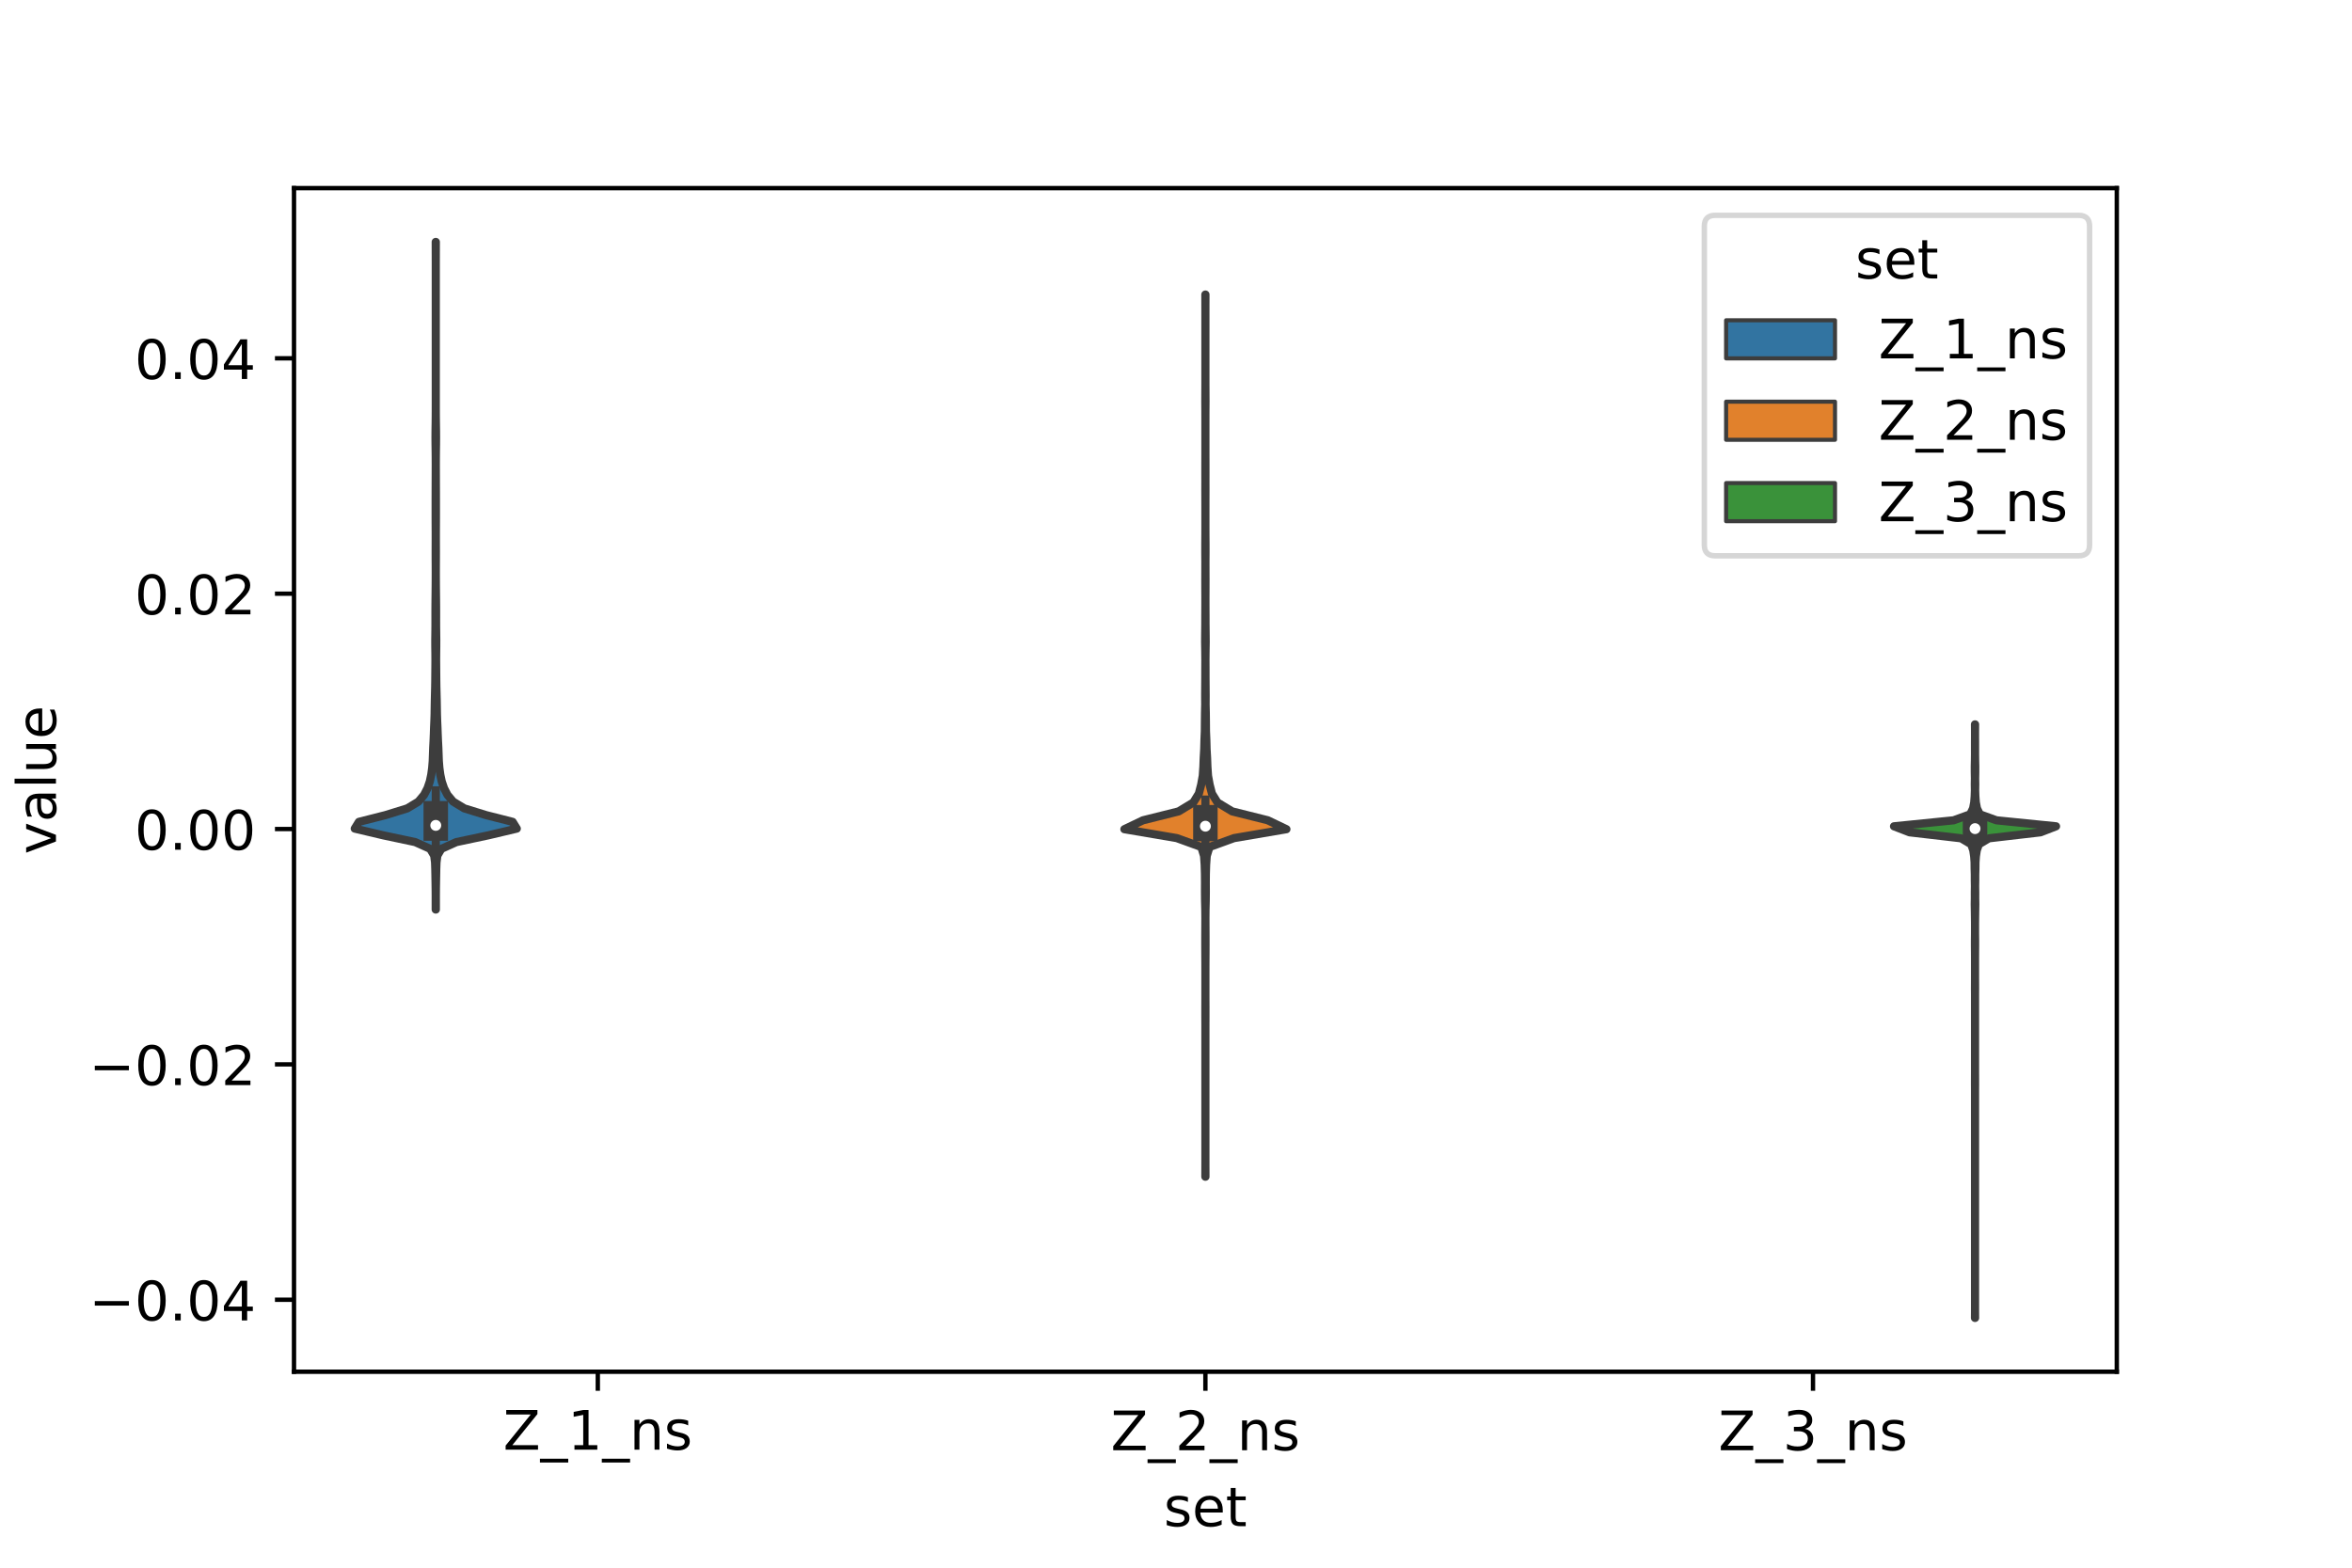 <?xml version="1.0" encoding="utf-8" standalone="no"?>
<!DOCTYPE svg PUBLIC "-//W3C//DTD SVG 1.1//EN"
  "http://www.w3.org/Graphics/SVG/1.1/DTD/svg11.dtd">
<!-- Created with matplotlib (https://matplotlib.org/) -->
<svg height="288pt" version="1.1" viewBox="0 0 432 288" width="432pt" xmlns="http://www.w3.org/2000/svg" xmlns:xlink="http://www.w3.org/1999/xlink">
 <defs>
  <style type="text/css">*{stroke-linecap:butt;stroke-linejoin:round;}</style>
 </defs>
 <g id="figure_1">
  <g id="patch_1">
   <path d="M 0 288 
L 432 288 
L 432 0 
L 0 0 
z
" style="fill:#ffffff;"/>
  </g>
  <g id="axes_1">
   <g id="patch_2">
    <path d="M 54 252 
L 388.8 252 
L 388.8 34.56 
L 54 34.56 
z
" style="fill:#ffffff;"/>
   </g>
   <g id="PolyCollection_1">
    <defs>
     <path d="M 80.053 -120.911 
L 80.027 -120.911 
L 80.026 -122.15 
L 80.027 -123.388 
L 80.019 -124.627 
L 80 -125.866 
L 79.978 -127.105 
L 79.954 -128.344 
L 79.909 -129.583 
L 79.751 -130.821 
L 79.016 -132.06 
L 76.26 -133.299 
L 70.404 -134.538 
L 65.16 -135.777 
L 65.924 -137.016 
L 70.798 -138.255 
L 74.804 -139.493 
L 76.852 -140.732 
L 77.89 -141.971 
L 78.529 -143.21 
L 78.95 -144.449 
L 79.211 -145.688 
L 79.379 -146.926 
L 79.48 -148.165 
L 79.526 -149.404 
L 79.572 -150.643 
L 79.637 -151.882 
L 79.689 -153.121 
L 79.733 -154.359 
L 79.788 -155.598 
L 79.829 -156.837 
L 79.848 -158.076 
L 79.87 -159.315 
L 79.902 -160.554 
L 79.932 -161.793 
L 79.951 -163.031 
L 79.961 -164.27 
L 79.972 -165.509 
L 79.981 -166.748 
L 79.973 -167.987 
L 79.956 -169.226 
L 79.953 -170.464 
L 79.969 -171.703 
L 79.983 -172.942 
L 79.985 -174.181 
L 79.983 -175.42 
L 79.987 -176.659 
L 79.998 -177.898 
L 80.012 -179.136 
L 80.024 -180.375 
L 80.032 -181.614 
L 80.035 -182.853 
L 80.032 -184.092 
L 80.024 -185.331 
L 80.021 -186.569 
L 80.025 -187.808 
L 80.029 -189.047 
L 80.028 -190.286 
L 80.021 -191.525 
L 80.016 -192.764 
L 80.015 -194.003 
L 80.016 -195.241 
L 80.016 -196.48 
L 80.019 -197.719 
L 80.024 -198.958 
L 80.028 -200.197 
L 80.032 -201.436 
L 80.035 -202.674 
L 80.031 -203.913 
L 80.019 -205.152 
L 80.001 -206.391 
L 79.991 -207.63 
L 79.999 -208.869 
L 80.018 -210.108 
L 80.033 -211.346 
L 80.039 -212.585 
L 80.04 -213.824 
L 80.04 -215.063 
L 80.04 -216.302 
L 80.04 -217.541 
L 80.04 -218.779 
L 80.04 -220.018 
L 80.04 -221.257 
L 80.04 -222.496 
L 80.04 -223.735 
L 80.04 -224.974 
L 80.04 -226.213 
L 80.04 -227.451 
L 80.04 -228.69 
L 80.04 -229.929 
L 80.04 -231.168 
L 80.04 -232.407 
L 80.04 -233.646 
L 80.04 -234.884 
L 80.04 -236.123 
L 80.04 -237.362 
L 80.04 -238.601 
L 80.04 -239.84 
L 80.038 -241.079 
L 80.034 -242.318 
L 80.032 -243.556 
L 80.048 -243.556 
L 80.048 -243.556 
L 80.046 -242.318 
L 80.042 -241.079 
L 80.04 -239.84 
L 80.04 -238.601 
L 80.04 -237.362 
L 80.04 -236.123 
L 80.04 -234.884 
L 80.04 -233.646 
L 80.04 -232.407 
L 80.04 -231.168 
L 80.04 -229.929 
L 80.04 -228.69 
L 80.04 -227.451 
L 80.04 -226.213 
L 80.04 -224.974 
L 80.04 -223.735 
L 80.04 -222.496 
L 80.04 -221.257 
L 80.04 -220.018 
L 80.04 -218.779 
L 80.04 -217.541 
L 80.04 -216.302 
L 80.04 -215.063 
L 80.04 -213.824 
L 80.041 -212.585 
L 80.047 -211.346 
L 80.062 -210.108 
L 80.081 -208.869 
L 80.089 -207.63 
L 80.079 -206.391 
L 80.061 -205.152 
L 80.049 -203.913 
L 80.045 -202.674 
L 80.048 -201.436 
L 80.052 -200.197 
L 80.056 -198.958 
L 80.061 -197.719 
L 80.064 -196.48 
L 80.064 -195.241 
L 80.065 -194.003 
L 80.064 -192.764 
L 80.059 -191.525 
L 80.052 -190.286 
L 80.051 -189.047 
L 80.055 -187.808 
L 80.059 -186.569 
L 80.056 -185.331 
L 80.048 -184.092 
L 80.045 -182.853 
L 80.048 -181.614 
L 80.056 -180.375 
L 80.068 -179.136 
L 80.082 -177.898 
L 80.093 -176.659 
L 80.097 -175.42 
L 80.095 -174.181 
L 80.097 -172.942 
L 80.111 -171.703 
L 80.127 -170.464 
L 80.124 -169.226 
L 80.107 -167.987 
L 80.099 -166.748 
L 80.108 -165.509 
L 80.119 -164.27 
L 80.129 -163.031 
L 80.148 -161.793 
L 80.178 -160.554 
L 80.21 -159.315 
L 80.232 -158.076 
L 80.251 -156.837 
L 80.292 -155.598 
L 80.347 -154.359 
L 80.391 -153.121 
L 80.443 -151.882 
L 80.508 -150.643 
L 80.554 -149.404 
L 80.6 -148.165 
L 80.701 -146.926 
L 80.869 -145.688 
L 81.13 -144.449 
L 81.551 -143.21 
L 82.19 -141.971 
L 83.228 -140.732 
L 85.276 -139.493 
L 89.282 -138.255 
L 94.156 -137.016 
L 94.92 -135.777 
L 89.676 -134.538 
L 83.82 -133.299 
L 81.064 -132.06 
L 80.329 -130.821 
L 80.171 -129.583 
L 80.126 -128.344 
L 80.102 -127.105 
L 80.08 -125.866 
L 80.061 -124.627 
L 80.053 -123.388 
L 80.054 -122.15 
L 80.053 -120.911 
z
" id="m9931a02094" style="stroke:#3d3d3d;stroke-width:1.5;"/>
    </defs>
    <g clip-path="url(#pcf8fd3a5f3)">
     <use style="fill:#3274a1;stroke:#3d3d3d;stroke-width:1.5;" x="0" xlink:href="#m9931a02094" y="288"/>
    </g>
   </g>
   <g id="PolyCollection_2">
    <defs>
     <path d="M 221.408 -71.827 
L 221.392 -71.827 
L 221.397 -73.464 
L 221.4 -75.101 
L 221.4 -76.738 
L 221.4 -78.375 
L 221.4 -80.011 
L 221.4 -81.648 
L 221.4 -83.285 
L 221.4 -84.922 
L 221.4 -86.559 
L 221.4 -88.196 
L 221.4 -89.833 
L 221.4 -91.47 
L 221.4 -93.107 
L 221.4 -94.744 
L 221.4 -96.381 
L 221.4 -98.018 
L 221.399 -99.655 
L 221.394 -101.292 
L 221.393 -102.929 
L 221.399 -104.566 
L 221.4 -106.203 
L 221.4 -107.84 
L 221.4 -109.477 
L 221.396 -111.114 
L 221.386 -112.751 
L 221.379 -114.388 
L 221.38 -116.025 
L 221.388 -117.661 
L 221.395 -119.298 
L 221.381 -120.935 
L 221.34 -122.572 
L 221.325 -124.209 
L 221.332 -125.846 
L 221.319 -127.483 
L 221.269 -129.12 
L 221.155 -130.757 
L 220.652 -132.394 
L 216.142 -134.031 
L 206.52 -135.668 
L 209.939 -137.305 
L 216.491 -138.942 
L 219.188 -140.579 
L 220.2 -142.216 
L 220.623 -143.853 
L 220.92 -145.49 
L 221.031 -147.127 
L 221.092 -148.764 
L 221.186 -150.401 
L 221.23 -152.038 
L 221.298 -153.675 
L 221.311 -155.312 
L 221.328 -156.948 
L 221.365 -158.585 
L 221.357 -160.222 
L 221.368 -161.859 
L 221.381 -163.496 
L 221.383 -165.133 
L 221.391 -166.77 
L 221.375 -168.407 
L 221.349 -170.044 
L 221.362 -171.681 
L 221.381 -173.318 
L 221.383 -174.955 
L 221.393 -176.592 
L 221.395 -178.229 
L 221.388 -179.866 
L 221.384 -181.503 
L 221.39 -183.14 
L 221.394 -184.777 
L 221.382 -186.414 
L 221.383 -188.051 
L 221.396 -189.688 
L 221.4 -191.325 
L 221.4 -192.962 
L 221.4 -194.599 
L 221.397 -196.235 
L 221.392 -197.872 
L 221.396 -199.509 
L 221.393 -201.146 
L 221.394 -202.783 
L 221.399 -204.42 
L 221.4 -206.057 
L 221.4 -207.694 
L 221.4 -209.331 
L 221.4 -210.968 
L 221.396 -212.605 
L 221.384 -214.242 
L 221.392 -215.879 
L 221.399 -217.516 
L 221.4 -219.153 
L 221.4 -220.79 
L 221.4 -222.427 
L 221.4 -224.064 
L 221.4 -225.701 
L 221.4 -227.338 
L 221.4 -228.975 
L 221.4 -230.612 
L 221.397 -232.249 
L 221.392 -233.886 
L 221.408 -233.886 
L 221.408 -233.886 
L 221.403 -232.249 
L 221.4 -230.612 
L 221.4 -228.975 
L 221.4 -227.338 
L 221.4 -225.701 
L 221.4 -224.064 
L 221.4 -222.427 
L 221.4 -220.79 
L 221.4 -219.153 
L 221.401 -217.516 
L 221.408 -215.879 
L 221.416 -214.242 
L 221.404 -212.605 
L 221.4 -210.968 
L 221.4 -209.331 
L 221.4 -207.694 
L 221.4 -206.057 
L 221.401 -204.42 
L 221.406 -202.783 
L 221.407 -201.146 
L 221.404 -199.509 
L 221.408 -197.872 
L 221.403 -196.235 
L 221.4 -194.599 
L 221.4 -192.962 
L 221.4 -191.325 
L 221.404 -189.688 
L 221.417 -188.051 
L 221.418 -186.414 
L 221.406 -184.777 
L 221.41 -183.14 
L 221.416 -181.503 
L 221.412 -179.866 
L 221.405 -178.229 
L 221.407 -176.592 
L 221.417 -174.955 
L 221.419 -173.318 
L 221.438 -171.681 
L 221.451 -170.044 
L 221.425 -168.407 
L 221.409 -166.77 
L 221.417 -165.133 
L 221.419 -163.496 
L 221.432 -161.859 
L 221.443 -160.222 
L 221.435 -158.585 
L 221.472 -156.948 
L 221.489 -155.312 
L 221.502 -153.675 
L 221.57 -152.038 
L 221.614 -150.401 
L 221.708 -148.764 
L 221.769 -147.127 
L 221.88 -145.49 
L 222.177 -143.853 
L 222.6 -142.216 
L 223.612 -140.579 
L 226.309 -138.942 
L 232.861 -137.305 
L 236.28 -135.668 
L 226.658 -134.031 
L 222.148 -132.394 
L 221.645 -130.757 
L 221.531 -129.12 
L 221.481 -127.483 
L 221.468 -125.846 
L 221.475 -124.209 
L 221.46 -122.572 
L 221.419 -120.935 
L 221.405 -119.298 
L 221.412 -117.661 
L 221.42 -116.025 
L 221.421 -114.388 
L 221.414 -112.751 
L 221.404 -111.114 
L 221.4 -109.477 
L 221.4 -107.84 
L 221.4 -106.203 
L 221.401 -104.566 
L 221.407 -102.929 
L 221.406 -101.292 
L 221.401 -99.655 
L 221.4 -98.018 
L 221.4 -96.381 
L 221.4 -94.744 
L 221.4 -93.107 
L 221.4 -91.47 
L 221.4 -89.833 
L 221.4 -88.196 
L 221.4 -86.559 
L 221.4 -84.922 
L 221.4 -83.285 
L 221.4 -81.648 
L 221.4 -80.011 
L 221.4 -78.375 
L 221.4 -76.738 
L 221.4 -75.101 
L 221.403 -73.464 
L 221.408 -71.827 
z
" id="mccc8a71d1d" style="stroke:#3d3d3d;stroke-width:1.5;"/>
    </defs>
    <g clip-path="url(#pcf8fd3a5f3)">
     <use style="fill:#e1812c;stroke:#3d3d3d;stroke-width:1.5;" x="0" xlink:href="#mccc8a71d1d" y="288"/>
    </g>
   </g>
   <g id="PolyCollection_3">
    <defs>
     <path d="M 362.77 -45.884 
L 362.75 -45.884 
L 362.759 -46.985 
L 362.76 -48.086 
L 362.76 -49.188 
L 362.76 -50.289 
L 362.76 -51.391 
L 362.76 -52.492 
L 362.76 -53.594 
L 362.76 -54.695 
L 362.76 -55.796 
L 362.76 -56.898 
L 362.76 -57.999 
L 362.76 -59.101 
L 362.76 -60.202 
L 362.76 -61.303 
L 362.76 -62.405 
L 362.76 -63.506 
L 362.76 -64.608 
L 362.76 -65.709 
L 362.76 -66.811 
L 362.76 -67.912 
L 362.76 -69.013 
L 362.76 -70.115 
L 362.76 -71.216 
L 362.76 -72.318 
L 362.76 -73.419 
L 362.76 -74.52 
L 362.76 -75.622 
L 362.76 -76.723 
L 362.76 -77.825 
L 362.76 -78.926 
L 362.76 -80.028 
L 362.76 -81.129 
L 362.76 -82.23 
L 362.76 -83.332 
L 362.76 -84.433 
L 362.76 -85.535 
L 362.76 -86.636 
L 362.76 -87.737 
L 362.753 -88.839 
L 362.755 -89.94 
L 362.76 -91.042 
L 362.76 -92.143 
L 362.76 -93.244 
L 362.76 -94.346 
L 362.76 -95.447 
L 362.76 -96.549 
L 362.76 -97.65 
L 362.76 -98.752 
L 362.76 -99.853 
L 362.76 -100.954 
L 362.76 -102.056 
L 362.76 -103.157 
L 362.76 -104.259 
L 362.76 -105.36 
L 362.752 -106.461 
L 362.757 -107.563 
L 362.76 -108.664 
L 362.76 -109.766 
L 362.76 -110.867 
L 362.76 -111.969 
L 362.755 -113.07 
L 362.745 -114.171 
L 362.746 -115.273 
L 362.758 -116.374 
L 362.76 -117.476 
L 362.758 -118.577 
L 362.745 -119.678 
L 362.729 -120.78 
L 362.71 -121.881 
L 362.728 -122.983 
L 362.725 -124.084 
L 362.741 -125.186 
L 362.723 -126.287 
L 362.722 -127.388 
L 362.691 -128.49 
L 362.68 -129.591 
L 362.604 -130.693 
L 362.439 -131.794 
L 362.053 -132.895 
L 360.204 -133.997 
L 350.728 -135.098 
L 347.88 -136.2 
L 358.827 -137.301 
L 361.875 -138.403 
L 362.408 -139.504 
L 362.617 -140.605 
L 362.7 -141.707 
L 362.737 -142.808 
L 362.72 -143.91 
L 362.739 -145.011 
L 362.719 -146.112 
L 362.717 -147.214 
L 362.742 -148.315 
L 362.755 -149.417 
L 362.754 -150.518 
L 362.754 -151.62 
L 362.76 -152.721 
L 362.759 -153.822 
L 362.75 -154.924 
L 362.77 -154.924 
L 362.77 -154.924 
L 362.761 -153.822 
L 362.76 -152.721 
L 362.766 -151.62 
L 362.766 -150.518 
L 362.765 -149.417 
L 362.778 -148.315 
L 362.803 -147.214 
L 362.801 -146.112 
L 362.781 -145.011 
L 362.8 -143.91 
L 362.783 -142.808 
L 362.82 -141.707 
L 362.903 -140.605 
L 363.112 -139.504 
L 363.645 -138.403 
L 366.693 -137.301 
L 377.64 -136.2 
L 374.792 -135.098 
L 365.316 -133.997 
L 363.467 -132.895 
L 363.081 -131.794 
L 362.916 -130.693 
L 362.84 -129.591 
L 362.829 -128.49 
L 362.798 -127.388 
L 362.797 -126.287 
L 362.779 -125.186 
L 362.795 -124.084 
L 362.792 -122.983 
L 362.81 -121.881 
L 362.791 -120.78 
L 362.775 -119.678 
L 362.762 -118.577 
L 362.76 -117.476 
L 362.762 -116.374 
L 362.774 -115.273 
L 362.775 -114.171 
L 362.765 -113.07 
L 362.76 -111.969 
L 362.76 -110.867 
L 362.76 -109.766 
L 362.76 -108.664 
L 362.763 -107.563 
L 362.768 -106.461 
L 362.76 -105.36 
L 362.76 -104.259 
L 362.76 -103.157 
L 362.76 -102.056 
L 362.76 -100.954 
L 362.76 -99.853 
L 362.76 -98.752 
L 362.76 -97.65 
L 362.76 -96.549 
L 362.76 -95.447 
L 362.76 -94.346 
L 362.76 -93.244 
L 362.76 -92.143 
L 362.76 -91.042 
L 362.765 -89.94 
L 362.767 -88.839 
L 362.76 -87.737 
L 362.76 -86.636 
L 362.76 -85.535 
L 362.76 -84.433 
L 362.76 -83.332 
L 362.76 -82.23 
L 362.76 -81.129 
L 362.76 -80.028 
L 362.76 -78.926 
L 362.76 -77.825 
L 362.76 -76.723 
L 362.76 -75.622 
L 362.76 -74.52 
L 362.76 -73.419 
L 362.76 -72.318 
L 362.76 -71.216 
L 362.76 -70.115 
L 362.76 -69.013 
L 362.76 -67.912 
L 362.76 -66.811 
L 362.76 -65.709 
L 362.76 -64.608 
L 362.76 -63.506 
L 362.76 -62.405 
L 362.76 -61.303 
L 362.76 -60.202 
L 362.76 -59.101 
L 362.76 -57.999 
L 362.76 -56.898 
L 362.76 -55.796 
L 362.76 -54.695 
L 362.76 -53.594 
L 362.76 -52.492 
L 362.76 -51.391 
L 362.76 -50.289 
L 362.76 -49.188 
L 362.76 -48.086 
L 362.761 -46.985 
L 362.77 -45.884 
z
" id="md8a7ad785d" style="stroke:#3d3d3d;stroke-width:1.5;"/>
    </defs>
    <g clip-path="url(#pcf8fd3a5f3)">
     <use style="fill:#3a923a;stroke:#3d3d3d;stroke-width:1.5;" x="0" xlink:href="#md8a7ad785d" y="288"/>
    </g>
   </g>
   <g id="patch_3">
    <path clip-path="url(#pcf8fd3a5f3)" d="M 109.8 152.301 
L 109.8 152.301 
L 109.8 152.301 
L 109.8 152.301 
z
" style="fill:#3274a1;stroke:#3d3d3d;stroke-linejoin:miter;stroke-width:0.75;"/>
   </g>
   <g id="patch_4">
    <path clip-path="url(#pcf8fd3a5f3)" d="M 109.8 152.301 
L 109.8 152.301 
L 109.8 152.301 
L 109.8 152.301 
z
" style="fill:#e1812c;stroke:#3d3d3d;stroke-linejoin:miter;stroke-width:0.75;"/>
   </g>
   <g id="patch_5">
    <path clip-path="url(#pcf8fd3a5f3)" d="M 109.8 152.301 
L 109.8 152.301 
L 109.8 152.301 
L 109.8 152.301 
z
" style="fill:#3a923a;stroke:#3d3d3d;stroke-linejoin:miter;stroke-width:0.75;"/>
   </g>
   <g id="matplotlib.axis_1">
    <g id="xtick_1">
     <g id="line2d_1">
      <defs>
       <path d="M 0 0 
L 0 3.5 
" id="mcdc4103b67" style="stroke:#000000;stroke-width:0.8;"/>
      </defs>
      <g>
       <use style="stroke:#000000;stroke-width:0.8;" x="109.8" xlink:href="#mcdc4103b67" y="252"/>
      </g>
     </g>
     <g id="text_1">
      <!-- Z_1_ns -->
      <g transform="translate(92.42 266.32)scale(0.1 -0.1)">
       <defs>
        <path d="M 5.609 72.906 
L 62.891 72.906 
L 62.891 65.375 
L 16.797 8.297 
L 64.016 8.297 
L 64.016 0 
L 4.5 0 
L 4.5 7.516 
L 50.594 64.594 
L 5.609 64.594 
z
" id="DejaVuSans-90"/>
        <path d="M 50.984 -16.609 
L 50.984 -23.578 
L -0.984 -23.578 
L -0.984 -16.609 
z
" id="DejaVuSans-95"/>
        <path d="M 12.406 8.297 
L 28.516 8.297 
L 28.516 63.922 
L 10.984 60.406 
L 10.984 69.391 
L 28.422 72.906 
L 38.281 72.906 
L 38.281 8.297 
L 54.391 8.297 
L 54.391 0 
L 12.406 0 
z
" id="DejaVuSans-49"/>
        <path d="M 54.891 33.016 
L 54.891 0 
L 45.906 0 
L 45.906 32.719 
Q 45.906 40.484 42.875 44.328 
Q 39.844 48.188 33.797 48.188 
Q 26.516 48.188 22.312 43.547 
Q 18.109 38.922 18.109 30.906 
L 18.109 0 
L 9.078 0 
L 9.078 54.688 
L 18.109 54.688 
L 18.109 46.188 
Q 21.344 51.125 25.703 53.562 
Q 30.078 56 35.797 56 
Q 45.219 56 50.047 50.172 
Q 54.891 44.344 54.891 33.016 
z
" id="DejaVuSans-110"/>
        <path d="M 44.281 53.078 
L 44.281 44.578 
Q 40.484 46.531 36.375 47.5 
Q 32.281 48.484 27.875 48.484 
Q 21.188 48.484 17.844 46.438 
Q 14.5 44.391 14.5 40.281 
Q 14.5 37.156 16.891 35.375 
Q 19.281 33.594 26.516 31.984 
L 29.594 31.297 
Q 39.156 29.25 43.188 25.516 
Q 47.219 21.781 47.219 15.094 
Q 47.219 7.469 41.188 3.016 
Q 35.156 -1.422 24.609 -1.422 
Q 20.219 -1.422 15.453 -0.562 
Q 10.688 0.297 5.422 2 
L 5.422 11.281 
Q 10.406 8.688 15.234 7.391 
Q 20.062 6.109 24.812 6.109 
Q 31.156 6.109 34.562 8.281 
Q 37.984 10.453 37.984 14.406 
Q 37.984 18.062 35.516 20.016 
Q 33.062 21.969 24.703 23.781 
L 21.578 24.516 
Q 13.234 26.266 9.516 29.906 
Q 5.812 33.547 5.812 39.891 
Q 5.812 47.609 11.281 51.797 
Q 16.75 56 26.812 56 
Q 31.781 56 36.172 55.266 
Q 40.578 54.547 44.281 53.078 
z
" id="DejaVuSans-115"/>
       </defs>
       <use xlink:href="#DejaVuSans-90"/>
       <use x="68.506" xlink:href="#DejaVuSans-95"/>
       <use x="118.506" xlink:href="#DejaVuSans-49"/>
       <use x="182.129" xlink:href="#DejaVuSans-95"/>
       <use x="232.129" xlink:href="#DejaVuSans-110"/>
       <use x="295.508" xlink:href="#DejaVuSans-115"/>
      </g>
     </g>
    </g>
    <g id="xtick_2">
     <g id="line2d_2">
      <g>
       <use style="stroke:#000000;stroke-width:0.8;" x="221.4" xlink:href="#mcdc4103b67" y="252"/>
      </g>
     </g>
     <g id="text_2">
      <!-- Z_2_ns -->
      <g transform="translate(204.02 266.422)scale(0.1 -0.1)">
       <defs>
        <path d="M 19.188 8.297 
L 53.609 8.297 
L 53.609 0 
L 7.328 0 
L 7.328 8.297 
Q 12.938 14.109 22.625 23.891 
Q 32.328 33.688 34.812 36.531 
Q 39.547 41.844 41.422 45.531 
Q 43.312 49.219 43.312 52.781 
Q 43.312 58.594 39.234 62.25 
Q 35.156 65.922 28.609 65.922 
Q 23.969 65.922 18.812 64.312 
Q 13.672 62.703 7.812 59.422 
L 7.812 69.391 
Q 13.766 71.781 18.938 73 
Q 24.125 74.219 28.422 74.219 
Q 39.75 74.219 46.484 68.547 
Q 53.219 62.891 53.219 53.422 
Q 53.219 48.922 51.531 44.891 
Q 49.859 40.875 45.406 35.406 
Q 44.188 33.984 37.641 27.219 
Q 31.109 20.453 19.188 8.297 
z
" id="DejaVuSans-50"/>
       </defs>
       <use xlink:href="#DejaVuSans-90"/>
       <use x="68.506" xlink:href="#DejaVuSans-95"/>
       <use x="118.506" xlink:href="#DejaVuSans-50"/>
       <use x="182.129" xlink:href="#DejaVuSans-95"/>
       <use x="232.129" xlink:href="#DejaVuSans-110"/>
       <use x="295.508" xlink:href="#DejaVuSans-115"/>
      </g>
     </g>
    </g>
    <g id="xtick_3">
     <g id="line2d_3">
      <g>
       <use style="stroke:#000000;stroke-width:0.8;" x="333" xlink:href="#mcdc4103b67" y="252"/>
      </g>
     </g>
     <g id="text_3">
      <!-- Z_3_ns -->
      <g transform="translate(315.62 266.422)scale(0.1 -0.1)">
       <defs>
        <path d="M 40.578 39.312 
Q 47.656 37.797 51.625 33 
Q 55.609 28.219 55.609 21.188 
Q 55.609 10.406 48.188 4.484 
Q 40.766 -1.422 27.094 -1.422 
Q 22.516 -1.422 17.656 -0.516 
Q 12.797 0.391 7.625 2.203 
L 7.625 11.719 
Q 11.719 9.328 16.594 8.109 
Q 21.484 6.891 26.812 6.891 
Q 36.078 6.891 40.938 10.547 
Q 45.797 14.203 45.797 21.188 
Q 45.797 27.641 41.281 31.266 
Q 36.766 34.906 28.719 34.906 
L 20.219 34.906 
L 20.219 43.016 
L 29.109 43.016 
Q 36.375 43.016 40.234 45.922 
Q 44.094 48.828 44.094 54.297 
Q 44.094 59.906 40.109 62.906 
Q 36.141 65.922 28.719 65.922 
Q 24.656 65.922 20.016 65.031 
Q 15.375 64.156 9.812 62.312 
L 9.812 71.094 
Q 15.438 72.656 20.344 73.438 
Q 25.25 74.219 29.594 74.219 
Q 40.828 74.219 47.359 69.109 
Q 53.906 64.016 53.906 55.328 
Q 53.906 49.266 50.438 45.094 
Q 46.969 40.922 40.578 39.312 
z
" id="DejaVuSans-51"/>
       </defs>
       <use xlink:href="#DejaVuSans-90"/>
       <use x="68.506" xlink:href="#DejaVuSans-95"/>
       <use x="118.506" xlink:href="#DejaVuSans-51"/>
       <use x="182.129" xlink:href="#DejaVuSans-95"/>
       <use x="232.129" xlink:href="#DejaVuSans-110"/>
       <use x="295.508" xlink:href="#DejaVuSans-115"/>
      </g>
     </g>
    </g>
    <g id="text_4">
     <!-- set -->
     <g transform="translate(213.759 280.378)scale(0.1 -0.1)">
      <defs>
       <path d="M 56.203 29.594 
L 56.203 25.203 
L 14.891 25.203 
Q 15.484 15.922 20.484 11.062 
Q 25.484 6.203 34.422 6.203 
Q 39.594 6.203 44.453 7.469 
Q 49.312 8.734 54.109 11.281 
L 54.109 2.781 
Q 49.266 0.734 44.188 -0.344 
Q 39.109 -1.422 33.891 -1.422 
Q 20.797 -1.422 13.156 6.188 
Q 5.516 13.812 5.516 26.812 
Q 5.516 40.234 12.766 48.109 
Q 20.016 56 32.328 56 
Q 43.359 56 49.781 48.891 
Q 56.203 41.797 56.203 29.594 
z
M 47.219 32.234 
Q 47.125 39.594 43.094 43.984 
Q 39.062 48.391 32.422 48.391 
Q 24.906 48.391 20.391 44.141 
Q 15.875 39.891 15.188 32.172 
z
" id="DejaVuSans-101"/>
       <path d="M 18.312 70.219 
L 18.312 54.688 
L 36.812 54.688 
L 36.812 47.703 
L 18.312 47.703 
L 18.312 18.016 
Q 18.312 11.328 20.141 9.422 
Q 21.969 7.516 27.594 7.516 
L 36.812 7.516 
L 36.812 0 
L 27.594 0 
Q 17.188 0 13.234 3.875 
Q 9.281 7.766 9.281 18.016 
L 9.281 47.703 
L 2.688 47.703 
L 2.688 54.688 
L 9.281 54.688 
L 9.281 70.219 
z
" id="DejaVuSans-116"/>
      </defs>
      <use xlink:href="#DejaVuSans-115"/>
      <use x="52.1" xlink:href="#DejaVuSans-101"/>
      <use x="113.623" xlink:href="#DejaVuSans-116"/>
     </g>
    </g>
   </g>
   <g id="matplotlib.axis_2">
    <g id="ytick_1">
     <g id="line2d_4">
      <defs>
       <path d="M 0 0 
L -3.5 0 
" id="me8928f3728" style="stroke:#000000;stroke-width:0.8;"/>
      </defs>
      <g>
       <use style="stroke:#000000;stroke-width:0.8;" x="54" xlink:href="#me8928f3728" y="238.774"/>
      </g>
     </g>
     <g id="text_5">
      <!-- −0.04 -->
      <g transform="translate(16.355 242.573)scale(0.1 -0.1)">
       <defs>
        <path d="M 10.594 35.5 
L 73.188 35.5 
L 73.188 27.203 
L 10.594 27.203 
z
" id="DejaVuSans-8722"/>
        <path d="M 31.781 66.406 
Q 24.172 66.406 20.328 58.906 
Q 16.5 51.422 16.5 36.375 
Q 16.5 21.391 20.328 13.891 
Q 24.172 6.391 31.781 6.391 
Q 39.453 6.391 43.281 13.891 
Q 47.125 21.391 47.125 36.375 
Q 47.125 51.422 43.281 58.906 
Q 39.453 66.406 31.781 66.406 
z
M 31.781 74.219 
Q 44.047 74.219 50.516 64.516 
Q 56.984 54.828 56.984 36.375 
Q 56.984 17.969 50.516 8.266 
Q 44.047 -1.422 31.781 -1.422 
Q 19.531 -1.422 13.062 8.266 
Q 6.594 17.969 6.594 36.375 
Q 6.594 54.828 13.062 64.516 
Q 19.531 74.219 31.781 74.219 
z
" id="DejaVuSans-48"/>
        <path d="M 10.688 12.406 
L 21 12.406 
L 21 0 
L 10.688 0 
z
" id="DejaVuSans-46"/>
        <path d="M 37.797 64.312 
L 12.891 25.391 
L 37.797 25.391 
z
M 35.203 72.906 
L 47.609 72.906 
L 47.609 25.391 
L 58.016 25.391 
L 58.016 17.188 
L 47.609 17.188 
L 47.609 0 
L 37.797 0 
L 37.797 17.188 
L 4.891 17.188 
L 4.891 26.703 
z
" id="DejaVuSans-52"/>
       </defs>
       <use xlink:href="#DejaVuSans-8722"/>
       <use x="83.789" xlink:href="#DejaVuSans-48"/>
       <use x="147.412" xlink:href="#DejaVuSans-46"/>
       <use x="179.199" xlink:href="#DejaVuSans-48"/>
       <use x="242.822" xlink:href="#DejaVuSans-52"/>
      </g>
     </g>
    </g>
    <g id="ytick_2">
     <g id="line2d_5">
      <g>
       <use style="stroke:#000000;stroke-width:0.8;" x="54" xlink:href="#me8928f3728" y="195.537"/>
      </g>
     </g>
     <g id="text_6">
      <!-- −0.02 -->
      <g transform="translate(16.355 199.337)scale(0.1 -0.1)">
       <use xlink:href="#DejaVuSans-8722"/>
       <use x="83.789" xlink:href="#DejaVuSans-48"/>
       <use x="147.412" xlink:href="#DejaVuSans-46"/>
       <use x="179.199" xlink:href="#DejaVuSans-48"/>
       <use x="242.822" xlink:href="#DejaVuSans-50"/>
      </g>
     </g>
    </g>
    <g id="ytick_3">
     <g id="line2d_6">
      <g>
       <use style="stroke:#000000;stroke-width:0.8;" x="54" xlink:href="#me8928f3728" y="152.301"/>
      </g>
     </g>
     <g id="text_7">
      <!-- 0.00 -->
      <g transform="translate(24.734 156.1)scale(0.1 -0.1)">
       <use xlink:href="#DejaVuSans-48"/>
       <use x="63.623" xlink:href="#DejaVuSans-46"/>
       <use x="95.41" xlink:href="#DejaVuSans-48"/>
       <use x="159.033" xlink:href="#DejaVuSans-48"/>
      </g>
     </g>
    </g>
    <g id="ytick_4">
     <g id="line2d_7">
      <g>
       <use style="stroke:#000000;stroke-width:0.8;" x="54" xlink:href="#me8928f3728" y="109.064"/>
      </g>
     </g>
     <g id="text_8">
      <!-- 0.02 -->
      <g transform="translate(24.734 112.863)scale(0.1 -0.1)">
       <use xlink:href="#DejaVuSans-48"/>
       <use x="63.623" xlink:href="#DejaVuSans-46"/>
       <use x="95.41" xlink:href="#DejaVuSans-48"/>
       <use x="159.033" xlink:href="#DejaVuSans-50"/>
      </g>
     </g>
    </g>
    <g id="ytick_5">
     <g id="line2d_8">
      <g>
       <use style="stroke:#000000;stroke-width:0.8;" x="54" xlink:href="#me8928f3728" y="65.827"/>
      </g>
     </g>
     <g id="text_9">
      <!-- 0.04 -->
      <g transform="translate(24.734 69.626)scale(0.1 -0.1)">
       <use xlink:href="#DejaVuSans-48"/>
       <use x="63.623" xlink:href="#DejaVuSans-46"/>
       <use x="95.41" xlink:href="#DejaVuSans-48"/>
       <use x="159.033" xlink:href="#DejaVuSans-52"/>
      </g>
     </g>
    </g>
    <g id="text_10">
     <!-- value -->
     <g transform="translate(10.275 156.938)rotate(-90)scale(0.1 -0.1)">
      <defs>
       <path d="M 2.984 54.688 
L 12.5 54.688 
L 29.594 8.797 
L 46.688 54.688 
L 56.203 54.688 
L 35.688 0 
L 23.484 0 
z
" id="DejaVuSans-118"/>
       <path d="M 34.281 27.484 
Q 23.391 27.484 19.188 25 
Q 14.984 22.516 14.984 16.5 
Q 14.984 11.719 18.141 8.906 
Q 21.297 6.109 26.703 6.109 
Q 34.188 6.109 38.703 11.406 
Q 43.219 16.703 43.219 25.484 
L 43.219 27.484 
z
M 52.203 31.203 
L 52.203 0 
L 43.219 0 
L 43.219 8.297 
Q 40.141 3.328 35.547 0.953 
Q 30.953 -1.422 24.312 -1.422 
Q 15.922 -1.422 10.953 3.297 
Q 6 8.016 6 15.922 
Q 6 25.141 12.172 29.828 
Q 18.359 34.516 30.609 34.516 
L 43.219 34.516 
L 43.219 35.406 
Q 43.219 41.609 39.141 45 
Q 35.062 48.391 27.688 48.391 
Q 23 48.391 18.547 47.266 
Q 14.109 46.141 10.016 43.891 
L 10.016 52.203 
Q 14.938 54.109 19.578 55.047 
Q 24.219 56 28.609 56 
Q 40.484 56 46.344 49.844 
Q 52.203 43.703 52.203 31.203 
z
" id="DejaVuSans-97"/>
       <path d="M 9.422 75.984 
L 18.406 75.984 
L 18.406 0 
L 9.422 0 
z
" id="DejaVuSans-108"/>
       <path d="M 8.5 21.578 
L 8.5 54.688 
L 17.484 54.688 
L 17.484 21.922 
Q 17.484 14.156 20.5 10.266 
Q 23.531 6.391 29.594 6.391 
Q 36.859 6.391 41.078 11.031 
Q 45.312 15.672 45.312 23.688 
L 45.312 54.688 
L 54.297 54.688 
L 54.297 0 
L 45.312 0 
L 45.312 8.406 
Q 42.047 3.422 37.719 1 
Q 33.406 -1.422 27.688 -1.422 
Q 18.266 -1.422 13.375 4.438 
Q 8.5 10.297 8.5 21.578 
z
M 31.109 56 
z
" id="DejaVuSans-117"/>
      </defs>
      <use xlink:href="#DejaVuSans-118"/>
      <use x="59.18" xlink:href="#DejaVuSans-97"/>
      <use x="120.459" xlink:href="#DejaVuSans-108"/>
      <use x="148.242" xlink:href="#DejaVuSans-117"/>
      <use x="211.621" xlink:href="#DejaVuSans-101"/>
     </g>
    </g>
   </g>
   <g id="line2d_9">
    <path clip-path="url(#pcf8fd3a5f3)" d="M 80.04 156.408 
L 80.04 145.202 
" style="fill:none;stroke:#3d3d3d;stroke-linecap:square;stroke-width:1.5;"/>
   </g>
   <g id="line2d_10">
    <path clip-path="url(#pcf8fd3a5f3)" d="M 80.04 152.205 
L 80.04 149.402 
" style="fill:none;stroke:#3d3d3d;stroke-linecap:square;stroke-width:4.5;"/>
   </g>
   <g id="line2d_11">
    <path clip-path="url(#pcf8fd3a5f3)" d="M 221.4 155.499 
L 221.4 146.895 
" style="fill:none;stroke:#3d3d3d;stroke-linecap:square;stroke-width:1.5;"/>
   </g>
   <g id="line2d_12">
    <path clip-path="url(#pcf8fd3a5f3)" d="M 221.4 152.304 
L 221.4 150.137 
" style="fill:none;stroke:#3d3d3d;stroke-linecap:square;stroke-width:4.5;"/>
   </g>
   <g id="line2d_13">
    <path clip-path="url(#pcf8fd3a5f3)" d="M 362.76 154.125 
L 362.76 150.336 
" style="fill:none;stroke:#3d3d3d;stroke-linecap:square;stroke-width:1.5;"/>
   </g>
   <g id="line2d_14">
    <path clip-path="url(#pcf8fd3a5f3)" d="M 362.76 152.706 
L 362.76 151.754 
" style="fill:none;stroke:#3d3d3d;stroke-linecap:square;stroke-width:4.5;"/>
   </g>
   <g id="patch_6">
    <path d="M 54 252 
L 54 34.56 
" style="fill:none;stroke:#000000;stroke-linecap:square;stroke-linejoin:miter;stroke-width:0.8;"/>
   </g>
   <g id="patch_7">
    <path d="M 388.8 252 
L 388.8 34.56 
" style="fill:none;stroke:#000000;stroke-linecap:square;stroke-linejoin:miter;stroke-width:0.8;"/>
   </g>
   <g id="patch_8">
    <path d="M 54 252 
L 388.8 252 
" style="fill:none;stroke:#000000;stroke-linecap:square;stroke-linejoin:miter;stroke-width:0.8;"/>
   </g>
   <g id="patch_9">
    <path d="M 54 34.56 
L 388.8 34.56 
" style="fill:none;stroke:#000000;stroke-linecap:square;stroke-linejoin:miter;stroke-width:0.8;"/>
   </g>
   <g id="PathCollection_1">
    <defs>
     <path d="M 0 1.5 
C 0.398 1.5 0.779 1.342 1.061 1.061 
C 1.342 0.779 1.5 0.398 1.5 0 
C 1.5 -0.398 1.342 -0.779 1.061 -1.061 
C 0.779 -1.342 0.398 -1.5 0 -1.5 
C -0.398 -1.5 -0.779 -1.342 -1.061 -1.061 
C -1.342 -0.779 -1.5 -0.398 -1.5 0 
C -1.5 0.398 -1.342 0.779 -1.061 1.061 
C -0.779 1.342 -0.398 1.5 0 1.5 
z
" id="m55988ffc4c" style="stroke:#3d3d3d;"/>
    </defs>
    <g clip-path="url(#pcf8fd3a5f3)">
     <use style="fill:#ffffff;stroke:#3d3d3d;" x="80.04" xlink:href="#m55988ffc4c" y="151.633"/>
    </g>
   </g>
   <g id="PathCollection_2">
    <g clip-path="url(#pcf8fd3a5f3)">
     <use style="fill:#ffffff;stroke:#3d3d3d;" x="221.4" xlink:href="#m55988ffc4c" y="151.78"/>
    </g>
   </g>
   <g id="PathCollection_3">
    <g clip-path="url(#pcf8fd3a5f3)">
     <use style="fill:#ffffff;stroke:#3d3d3d;" x="362.76" xlink:href="#m55988ffc4c" y="152.227"/>
    </g>
   </g>
   <g id="legend_1">
    <g id="patch_10">
     <path d="M 315.041 102.107 
L 381.8 102.107 
Q 383.8 102.107 383.8 100.107 
L 383.8 41.56 
Q 383.8 39.56 381.8 39.56 
L 315.041 39.56 
Q 313.041 39.56 313.041 41.56 
L 313.041 100.107 
Q 313.041 102.107 315.041 102.107 
z
" style="fill:#ffffff;opacity:0.8;stroke:#cccccc;stroke-linejoin:miter;"/>
    </g>
    <g id="text_11">
     <!-- set -->
     <g transform="translate(340.779 51.158)scale(0.1 -0.1)">
      <use xlink:href="#DejaVuSans-115"/>
      <use x="52.1" xlink:href="#DejaVuSans-101"/>
      <use x="113.623" xlink:href="#DejaVuSans-116"/>
     </g>
    </g>
    <g id="patch_11">
     <path d="M 317.041 65.837 
L 337.041 65.837 
L 337.041 58.837 
L 317.041 58.837 
z
" style="fill:#3274a1;stroke:#3d3d3d;stroke-linejoin:miter;stroke-width:0.75;"/>
    </g>
    <g id="text_12">
     <!-- Z_1_ns -->
     <g transform="translate(345.041 65.837)scale(0.1 -0.1)">
      <use xlink:href="#DejaVuSans-90"/>
      <use x="68.506" xlink:href="#DejaVuSans-95"/>
      <use x="118.506" xlink:href="#DejaVuSans-49"/>
      <use x="182.129" xlink:href="#DejaVuSans-95"/>
      <use x="232.129" xlink:href="#DejaVuSans-110"/>
      <use x="295.508" xlink:href="#DejaVuSans-115"/>
     </g>
    </g>
    <g id="patch_12">
     <path d="M 317.041 80.793 
L 337.041 80.793 
L 337.041 73.793 
L 317.041 73.793 
z
" style="fill:#e1812c;stroke:#3d3d3d;stroke-linejoin:miter;stroke-width:0.75;"/>
    </g>
    <g id="text_13">
     <!-- Z_2_ns -->
     <g transform="translate(345.041 80.793)scale(0.1 -0.1)">
      <use xlink:href="#DejaVuSans-90"/>
      <use x="68.506" xlink:href="#DejaVuSans-95"/>
      <use x="118.506" xlink:href="#DejaVuSans-50"/>
      <use x="182.129" xlink:href="#DejaVuSans-95"/>
      <use x="232.129" xlink:href="#DejaVuSans-110"/>
      <use x="295.508" xlink:href="#DejaVuSans-115"/>
     </g>
    </g>
    <g id="patch_13">
     <path d="M 317.041 95.749 
L 337.041 95.749 
L 337.041 88.749 
L 317.041 88.749 
z
" style="fill:#3a923a;stroke:#3d3d3d;stroke-linejoin:miter;stroke-width:0.75;"/>
    </g>
    <g id="text_14">
     <!-- Z_3_ns -->
     <g transform="translate(345.041 95.749)scale(0.1 -0.1)">
      <use xlink:href="#DejaVuSans-90"/>
      <use x="68.506" xlink:href="#DejaVuSans-95"/>
      <use x="118.506" xlink:href="#DejaVuSans-51"/>
      <use x="182.129" xlink:href="#DejaVuSans-95"/>
      <use x="232.129" xlink:href="#DejaVuSans-110"/>
      <use x="295.508" xlink:href="#DejaVuSans-115"/>
     </g>
    </g>
   </g>
  </g>
 </g>
 <defs>
  <clipPath id="pcf8fd3a5f3">
   <rect height="217.44" width="334.8" x="54" y="34.56"/>
  </clipPath>
 </defs>
</svg>
